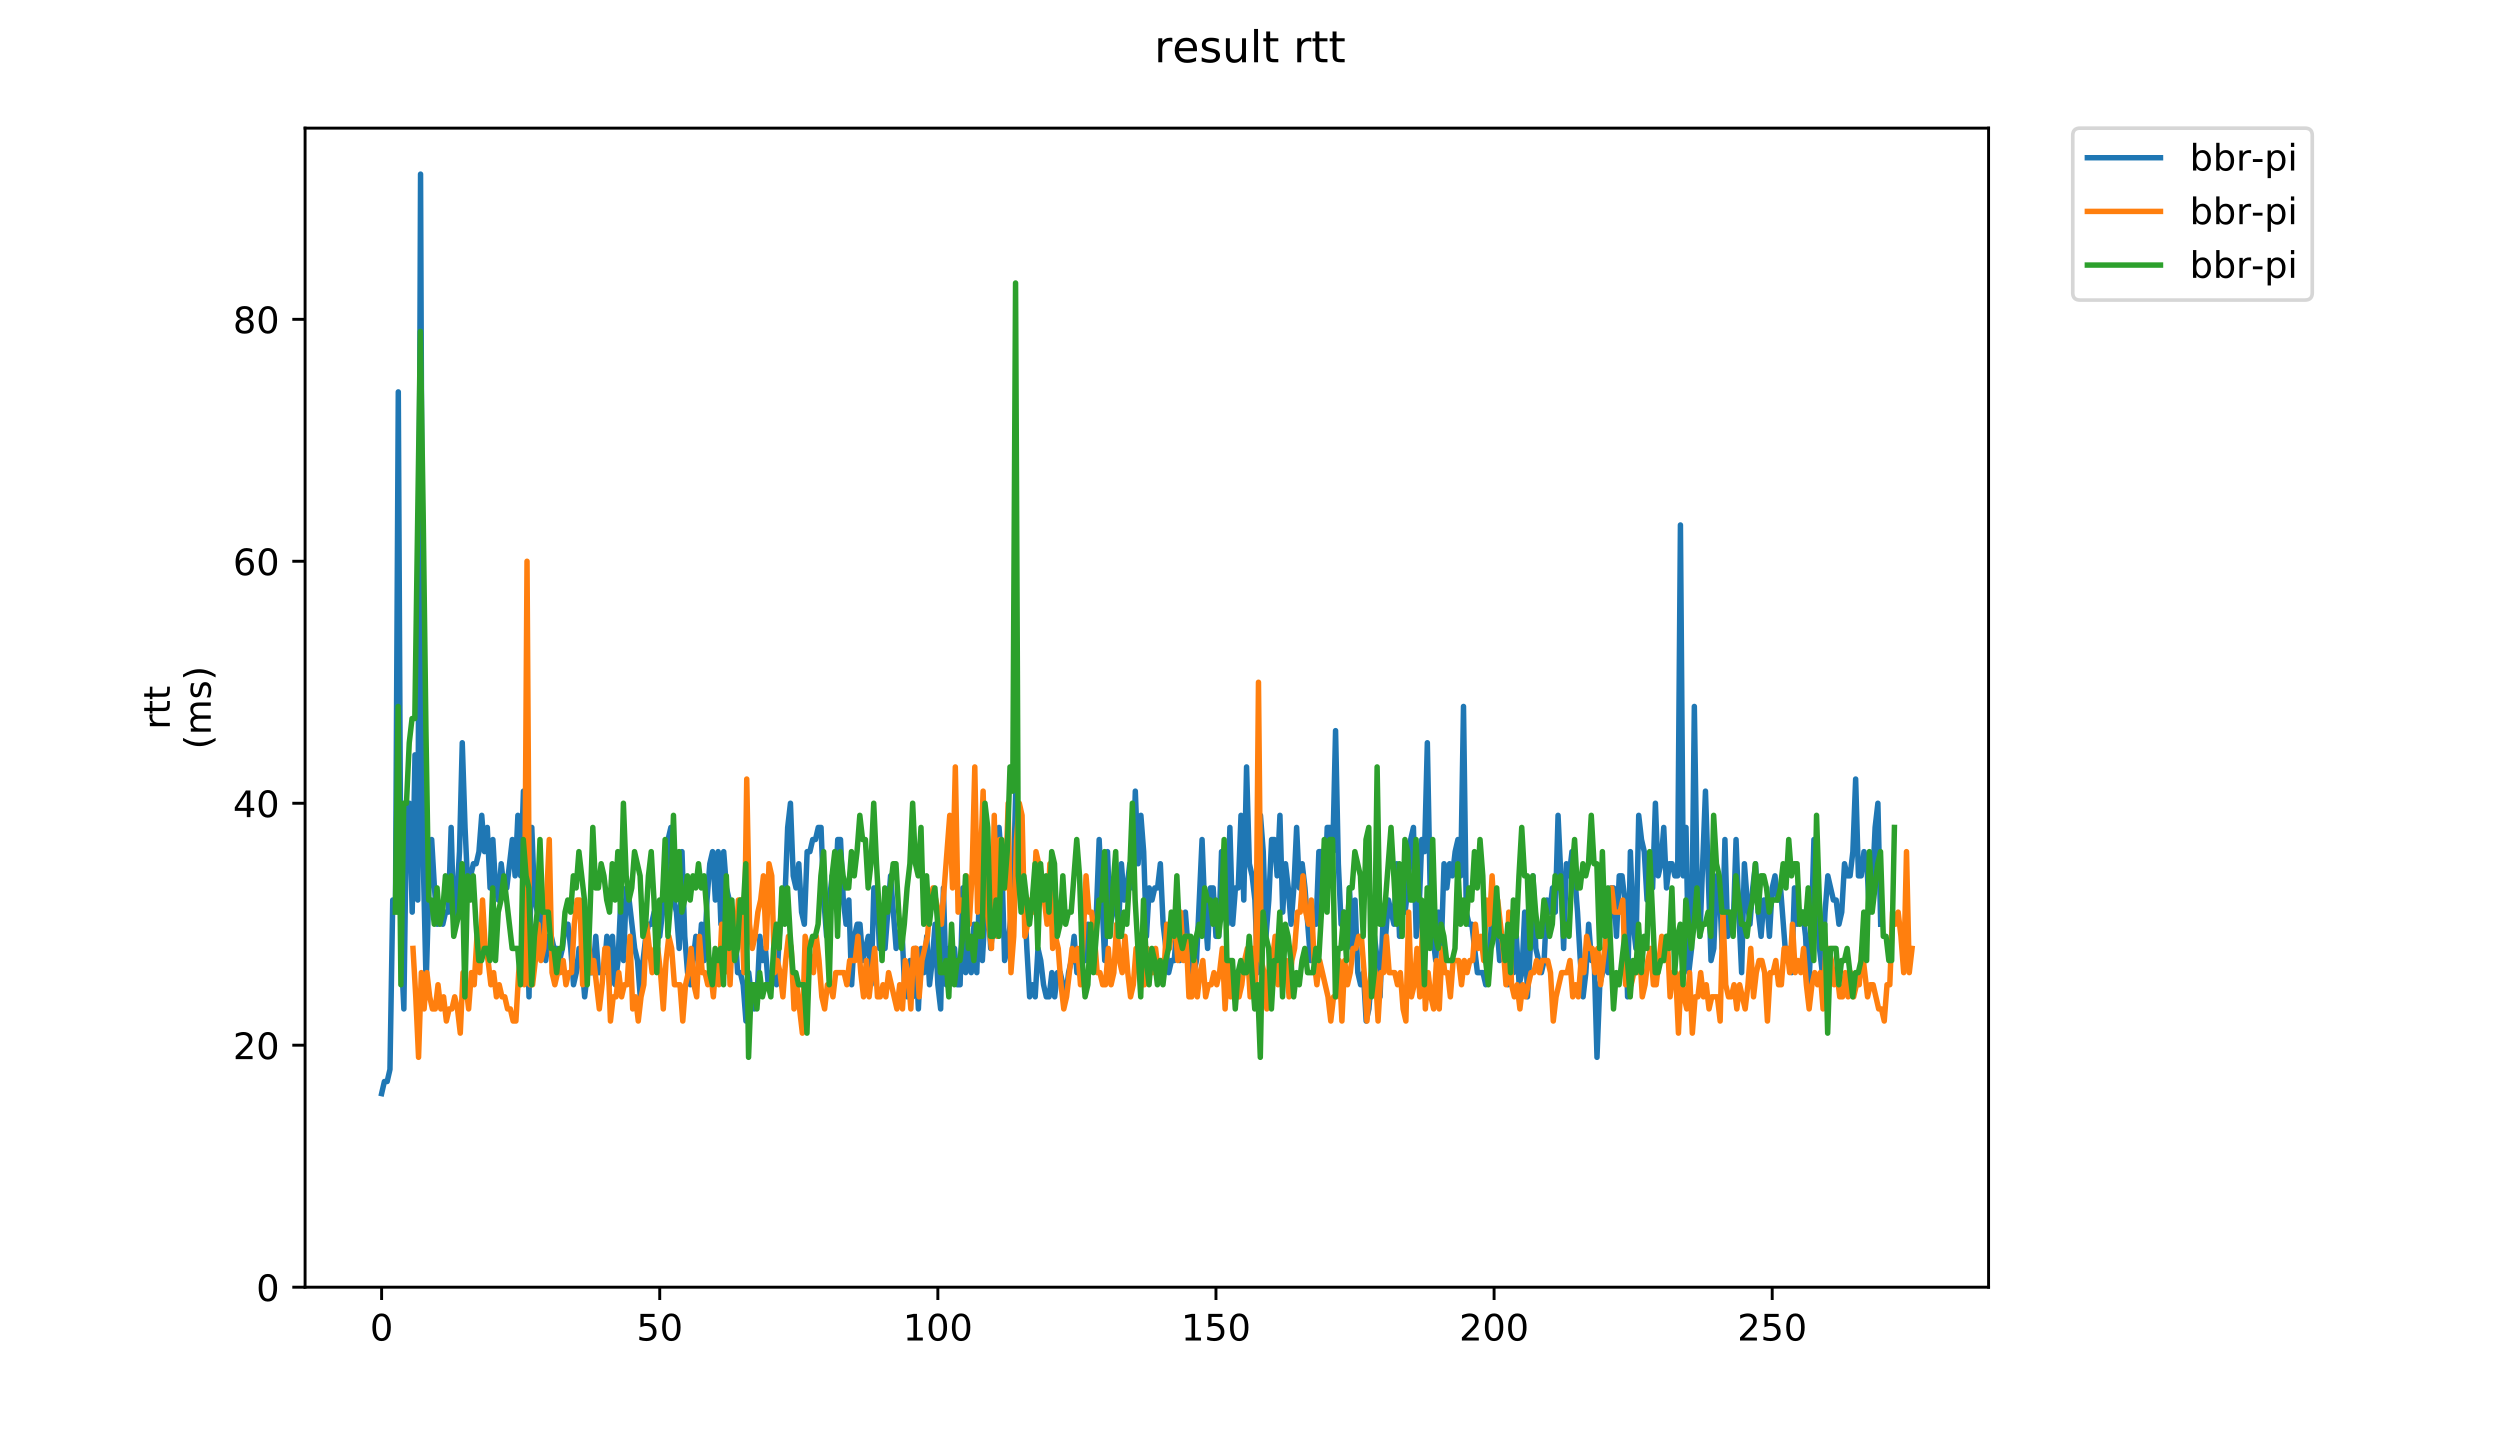 <?xml version="1.0" encoding="utf-8" standalone="no"?>
<!DOCTYPE svg PUBLIC "-//W3C//DTD SVG 1.1//EN"
  "http://www.w3.org/Graphics/SVG/1.1/DTD/svg11.dtd">
<!-- Created with matplotlib (https://matplotlib.org/) -->
<svg height="396pt" version="1.1" viewBox="0 0 684 396" width="684pt" xmlns="http://www.w3.org/2000/svg" xmlns:xlink="http://www.w3.org/1999/xlink">
 <defs>
  <style type="text/css">
*{stroke-linecap:butt;stroke-linejoin:round;}
  </style>
 </defs>
 <g id="figure_1">
  <g id="patch_1">
   <path d="M 0 396 
L 684 396 
L 684 0 
L 0 0 
z
" style="fill:#ffffff;"/>
  </g>
  <g id="axes_1">
   <g id="patch_2">
    <path d="M 83.472 352.174 
L 544.074 352.174 
L 544.074 35.062 
L 83.472 35.062 
z
" style="fill:#ffffff;"/>
   </g>
   <g id="matplotlib.axis_1">
    <g id="xtick_1">
     <g id="line2d_1">
      <defs>
       <path d="M 0 0 
L 0 3.5 
" id="mb70fc07ce9" style="stroke:#000000;stroke-width:0.8;"/>
      </defs>
      <g>
       <use style="stroke:#000000;stroke-width:0.8;" x="104.409" xlink:href="#mb70fc07ce9" y="352.174"/>
      </g>
     </g>
     <g id="text_1">
      <!-- 0 -->
      <defs>
       <path d="M 31.781 66.406 
Q 24.172 66.406 20.328 58.906 
Q 16.5 51.422 16.5 36.375 
Q 16.5 21.391 20.328 13.891 
Q 24.172 6.391 31.781 6.391 
Q 39.453 6.391 43.281 13.891 
Q 47.125 21.391 47.125 36.375 
Q 47.125 51.422 43.281 58.906 
Q 39.453 66.406 31.781 66.406 
z
M 31.781 74.219 
Q 44.047 74.219 50.516 64.516 
Q 56.984 54.828 56.984 36.375 
Q 56.984 17.969 50.516 8.266 
Q 44.047 -1.422 31.781 -1.422 
Q 19.531 -1.422 13.062 8.266 
Q 6.594 17.969 6.594 36.375 
Q 6.594 54.828 13.062 64.516 
Q 19.531 74.219 31.781 74.219 
z
" id="DejaVuSans-48"/>
      </defs>
      <g transform="translate(101.228 366.773)scale(0.1 -0.1)">
       <use xlink:href="#DejaVuSans-48"/>
      </g>
     </g>
    </g>
    <g id="xtick_2">
     <g id="line2d_2">
      <g>
       <use style="stroke:#000000;stroke-width:0.8;" x="180.502" xlink:href="#mb70fc07ce9" y="352.174"/>
      </g>
     </g>
     <g id="text_2">
      <!-- 50 -->
      <defs>
       <path d="M 10.797 72.906 
L 49.516 72.906 
L 49.516 64.594 
L 19.828 64.594 
L 19.828 46.734 
Q 21.969 47.469 24.109 47.828 
Q 26.266 48.188 28.422 48.188 
Q 40.625 48.188 47.75 41.5 
Q 54.891 34.812 54.891 23.391 
Q 54.891 11.625 47.562 5.094 
Q 40.234 -1.422 26.906 -1.422 
Q 22.312 -1.422 17.547 -0.641 
Q 12.797 0.141 7.719 1.703 
L 7.719 11.625 
Q 12.109 9.234 16.797 8.062 
Q 21.484 6.891 26.703 6.891 
Q 35.156 6.891 40.078 11.328 
Q 45.016 15.766 45.016 23.391 
Q 45.016 31 40.078 35.438 
Q 35.156 39.891 26.703 39.891 
Q 22.75 39.891 18.812 39.016 
Q 14.891 38.141 10.797 36.281 
z
" id="DejaVuSans-53"/>
      </defs>
      <g transform="translate(174.14 366.773)scale(0.1 -0.1)">
       <use xlink:href="#DejaVuSans-53"/>
       <use x="63.623" xlink:href="#DejaVuSans-48"/>
      </g>
     </g>
    </g>
    <g id="xtick_3">
     <g id="line2d_3">
      <g>
       <use style="stroke:#000000;stroke-width:0.8;" x="256.596" xlink:href="#mb70fc07ce9" y="352.174"/>
      </g>
     </g>
     <g id="text_3">
      <!-- 100 -->
      <defs>
       <path d="M 12.406 8.297 
L 28.516 8.297 
L 28.516 63.922 
L 10.984 60.406 
L 10.984 69.391 
L 28.422 72.906 
L 38.281 72.906 
L 38.281 8.297 
L 54.391 8.297 
L 54.391 0 
L 12.406 0 
z
" id="DejaVuSans-49"/>
      </defs>
      <g transform="translate(247.052 366.773)scale(0.1 -0.1)">
       <use xlink:href="#DejaVuSans-49"/>
       <use x="63.623" xlink:href="#DejaVuSans-48"/>
       <use x="127.246" xlink:href="#DejaVuSans-48"/>
      </g>
     </g>
    </g>
    <g id="xtick_4">
     <g id="line2d_4">
      <g>
       <use style="stroke:#000000;stroke-width:0.8;" x="332.689" xlink:href="#mb70fc07ce9" y="352.174"/>
      </g>
     </g>
     <g id="text_4">
      <!-- 150 -->
      <g transform="translate(323.145 366.773)scale(0.1 -0.1)">
       <use xlink:href="#DejaVuSans-49"/>
       <use x="63.623" xlink:href="#DejaVuSans-53"/>
       <use x="127.246" xlink:href="#DejaVuSans-48"/>
      </g>
     </g>
    </g>
    <g id="xtick_5">
     <g id="line2d_5">
      <g>
       <use style="stroke:#000000;stroke-width:0.8;" x="408.783" xlink:href="#mb70fc07ce9" y="352.174"/>
      </g>
     </g>
     <g id="text_5">
      <!-- 200 -->
      <defs>
       <path d="M 19.188 8.297 
L 53.609 8.297 
L 53.609 0 
L 7.328 0 
L 7.328 8.297 
Q 12.938 14.109 22.625 23.891 
Q 32.328 33.688 34.812 36.531 
Q 39.547 41.844 41.422 45.531 
Q 43.312 49.219 43.312 52.781 
Q 43.312 58.594 39.234 62.25 
Q 35.156 65.922 28.609 65.922 
Q 23.969 65.922 18.812 64.312 
Q 13.672 62.703 7.812 59.422 
L 7.812 69.391 
Q 13.766 71.781 18.938 73 
Q 24.125 74.219 28.422 74.219 
Q 39.75 74.219 46.484 68.547 
Q 53.219 62.891 53.219 53.422 
Q 53.219 48.922 51.531 44.891 
Q 49.859 40.875 45.406 35.406 
Q 44.188 33.984 37.641 27.219 
Q 31.109 20.453 19.188 8.297 
z
" id="DejaVuSans-50"/>
      </defs>
      <g transform="translate(399.239 366.773)scale(0.1 -0.1)">
       <use xlink:href="#DejaVuSans-50"/>
       <use x="63.623" xlink:href="#DejaVuSans-48"/>
       <use x="127.246" xlink:href="#DejaVuSans-48"/>
      </g>
     </g>
    </g>
    <g id="xtick_6">
     <g id="line2d_6">
      <g>
       <use style="stroke:#000000;stroke-width:0.8;" x="484.876" xlink:href="#mb70fc07ce9" y="352.174"/>
      </g>
     </g>
     <g id="text_6">
      <!-- 250 -->
      <g transform="translate(475.332 366.773)scale(0.1 -0.1)">
       <use xlink:href="#DejaVuSans-50"/>
       <use x="63.623" xlink:href="#DejaVuSans-53"/>
       <use x="127.246" xlink:href="#DejaVuSans-48"/>
      </g>
     </g>
    </g>
   </g>
   <g id="matplotlib.axis_2">
    <g id="ytick_1">
     <g id="line2d_7">
      <defs>
       <path d="M 0 0 
L -3.5 0 
" id="md9f0a8287d" style="stroke:#000000;stroke-width:0.8;"/>
      </defs>
      <g>
       <use style="stroke:#000000;stroke-width:0.8;" x="83.472" xlink:href="#md9f0a8287d" y="352.174"/>
      </g>
     </g>
     <g id="text_7">
      <!-- 0 -->
      <g transform="translate(70.11 355.973)scale(0.1 -0.1)">
       <use xlink:href="#DejaVuSans-48"/>
      </g>
     </g>
    </g>
    <g id="ytick_2">
     <g id="line2d_8">
      <g>
       <use style="stroke:#000000;stroke-width:0.8;" x="83.472" xlink:href="#md9f0a8287d" y="285.971"/>
      </g>
     </g>
     <g id="text_8">
      <!-- 20 -->
      <g transform="translate(63.747 289.771)scale(0.1 -0.1)">
       <use xlink:href="#DejaVuSans-50"/>
       <use x="63.623" xlink:href="#DejaVuSans-48"/>
      </g>
     </g>
    </g>
    <g id="ytick_3">
     <g id="line2d_9">
      <g>
       <use style="stroke:#000000;stroke-width:0.8;" x="83.472" xlink:href="#md9f0a8287d" y="219.768"/>
      </g>
     </g>
     <g id="text_9">
      <!-- 40 -->
      <defs>
       <path d="M 37.797 64.312 
L 12.891 25.391 
L 37.797 25.391 
z
M 35.203 72.906 
L 47.609 72.906 
L 47.609 25.391 
L 58.016 25.391 
L 58.016 17.188 
L 47.609 17.188 
L 47.609 0 
L 37.797 0 
L 37.797 17.188 
L 4.891 17.188 
L 4.891 26.703 
z
" id="DejaVuSans-52"/>
      </defs>
      <g transform="translate(63.747 223.568)scale(0.1 -0.1)">
       <use xlink:href="#DejaVuSans-52"/>
       <use x="63.623" xlink:href="#DejaVuSans-48"/>
      </g>
     </g>
    </g>
    <g id="ytick_4">
     <g id="line2d_10">
      <g>
       <use style="stroke:#000000;stroke-width:0.8;" x="83.472" xlink:href="#md9f0a8287d" y="153.566"/>
      </g>
     </g>
     <g id="text_10">
      <!-- 60 -->
      <defs>
       <path d="M 33.016 40.375 
Q 26.375 40.375 22.484 35.828 
Q 18.609 31.297 18.609 23.391 
Q 18.609 15.531 22.484 10.953 
Q 26.375 6.391 33.016 6.391 
Q 39.656 6.391 43.531 10.953 
Q 47.406 15.531 47.406 23.391 
Q 47.406 31.297 43.531 35.828 
Q 39.656 40.375 33.016 40.375 
z
M 52.594 71.297 
L 52.594 62.312 
Q 48.875 64.062 45.094 64.984 
Q 41.312 65.922 37.594 65.922 
Q 27.828 65.922 22.672 59.328 
Q 17.531 52.734 16.797 39.406 
Q 19.672 43.656 24.016 45.922 
Q 28.375 48.188 33.594 48.188 
Q 44.578 48.188 50.953 41.516 
Q 57.328 34.859 57.328 23.391 
Q 57.328 12.156 50.688 5.359 
Q 44.047 -1.422 33.016 -1.422 
Q 20.359 -1.422 13.672 8.266 
Q 6.984 17.969 6.984 36.375 
Q 6.984 53.656 15.188 63.938 
Q 23.391 74.219 37.203 74.219 
Q 40.922 74.219 44.703 73.484 
Q 48.484 72.75 52.594 71.297 
z
" id="DejaVuSans-54"/>
      </defs>
      <g transform="translate(63.747 157.365)scale(0.1 -0.1)">
       <use xlink:href="#DejaVuSans-54"/>
       <use x="63.623" xlink:href="#DejaVuSans-48"/>
      </g>
     </g>
    </g>
    <g id="ytick_5">
     <g id="line2d_11">
      <g>
       <use style="stroke:#000000;stroke-width:0.8;" x="83.472" xlink:href="#md9f0a8287d" y="87.363"/>
      </g>
     </g>
     <g id="text_11">
      <!-- 80 -->
      <defs>
       <path d="M 31.781 34.625 
Q 24.75 34.625 20.719 30.859 
Q 16.703 27.094 16.703 20.516 
Q 16.703 13.922 20.719 10.156 
Q 24.75 6.391 31.781 6.391 
Q 38.812 6.391 42.859 10.172 
Q 46.922 13.969 46.922 20.516 
Q 46.922 27.094 42.891 30.859 
Q 38.875 34.625 31.781 34.625 
z
M 21.922 38.812 
Q 15.578 40.375 12.031 44.719 
Q 8.5 49.078 8.5 55.328 
Q 8.5 64.062 14.719 69.141 
Q 20.953 74.219 31.781 74.219 
Q 42.672 74.219 48.875 69.141 
Q 55.078 64.062 55.078 55.328 
Q 55.078 49.078 51.531 44.719 
Q 48 40.375 41.703 38.812 
Q 48.828 37.156 52.797 32.312 
Q 56.781 27.484 56.781 20.516 
Q 56.781 9.906 50.312 4.234 
Q 43.844 -1.422 31.781 -1.422 
Q 19.734 -1.422 13.25 4.234 
Q 6.781 9.906 6.781 20.516 
Q 6.781 27.484 10.781 32.312 
Q 14.797 37.156 21.922 38.812 
z
M 18.312 54.391 
Q 18.312 48.734 21.844 45.562 
Q 25.391 42.391 31.781 42.391 
Q 38.141 42.391 41.719 45.562 
Q 45.312 48.734 45.312 54.391 
Q 45.312 60.062 41.719 63.234 
Q 38.141 66.406 31.781 66.406 
Q 25.391 66.406 21.844 63.234 
Q 18.312 60.062 18.312 54.391 
z
" id="DejaVuSans-56"/>
      </defs>
      <g transform="translate(63.747 91.162)scale(0.1 -0.1)">
       <use xlink:href="#DejaVuSans-56"/>
       <use x="63.623" xlink:href="#DejaVuSans-48"/>
      </g>
     </g>
    </g>
    <g id="text_12">
     <!-- rtt -->
     <defs>
      <path d="M 41.109 46.297 
Q 39.594 47.172 37.812 47.578 
Q 36.031 48 33.891 48 
Q 26.266 48 22.188 43.047 
Q 18.109 38.094 18.109 28.812 
L 18.109 0 
L 9.078 0 
L 9.078 54.688 
L 18.109 54.688 
L 18.109 46.188 
Q 20.953 51.172 25.484 53.578 
Q 30.031 56 36.531 56 
Q 37.453 56 38.578 55.875 
Q 39.703 55.766 41.062 55.516 
z
" id="DejaVuSans-114"/>
      <path d="M 18.312 70.219 
L 18.312 54.688 
L 36.812 54.688 
L 36.812 47.703 
L 18.312 47.703 
L 18.312 18.016 
Q 18.312 11.328 20.141 9.422 
Q 21.969 7.516 27.594 7.516 
L 36.812 7.516 
L 36.812 0 
L 27.594 0 
Q 17.188 0 13.234 3.875 
Q 9.281 7.766 9.281 18.016 
L 9.281 47.703 
L 2.688 47.703 
L 2.688 54.688 
L 9.281 54.688 
L 9.281 70.219 
z
" id="DejaVuSans-116"/>
     </defs>
     <g transform="translate(46.47 199.594)rotate(-90)scale(0.1 -0.1)">
      <use xlink:href="#DejaVuSans-114"/>
      <use x="41.113" xlink:href="#DejaVuSans-116"/>
      <use x="80.322" xlink:href="#DejaVuSans-116"/>
     </g>
     <!-- (ms) -->
     <defs>
      <path d="M 31 75.875 
Q 24.469 64.656 21.281 53.656 
Q 18.109 42.672 18.109 31.391 
Q 18.109 20.125 21.312 9.062 
Q 24.516 -2 31 -13.188 
L 23.188 -13.188 
Q 15.875 -1.703 12.234 9.375 
Q 8.594 20.453 8.594 31.391 
Q 8.594 42.281 12.203 53.312 
Q 15.828 64.359 23.188 75.875 
z
" id="DejaVuSans-40"/>
      <path d="M 52 44.188 
Q 55.375 50.25 60.062 53.125 
Q 64.75 56 71.094 56 
Q 79.641 56 84.281 50.016 
Q 88.922 44.047 88.922 33.016 
L 88.922 0 
L 79.891 0 
L 79.891 32.719 
Q 79.891 40.578 77.094 44.375 
Q 74.312 48.188 68.609 48.188 
Q 61.625 48.188 57.562 43.547 
Q 53.516 38.922 53.516 30.906 
L 53.516 0 
L 44.484 0 
L 44.484 32.719 
Q 44.484 40.625 41.703 44.406 
Q 38.922 48.188 33.109 48.188 
Q 26.219 48.188 22.156 43.531 
Q 18.109 38.875 18.109 30.906 
L 18.109 0 
L 9.078 0 
L 9.078 54.688 
L 18.109 54.688 
L 18.109 46.188 
Q 21.188 51.219 25.484 53.609 
Q 29.781 56 35.688 56 
Q 41.656 56 45.828 52.969 
Q 50 49.953 52 44.188 
z
" id="DejaVuSans-109"/>
      <path d="M 44.281 53.078 
L 44.281 44.578 
Q 40.484 46.531 36.375 47.5 
Q 32.281 48.484 27.875 48.484 
Q 21.188 48.484 17.844 46.438 
Q 14.5 44.391 14.5 40.281 
Q 14.5 37.156 16.891 35.375 
Q 19.281 33.594 26.516 31.984 
L 29.594 31.297 
Q 39.156 29.25 43.188 25.516 
Q 47.219 21.781 47.219 15.094 
Q 47.219 7.469 41.188 3.016 
Q 35.156 -1.422 24.609 -1.422 
Q 20.219 -1.422 15.453 -0.562 
Q 10.688 0.297 5.422 2 
L 5.422 11.281 
Q 10.406 8.688 15.234 7.391 
Q 20.062 6.109 24.812 6.109 
Q 31.156 6.109 34.562 8.281 
Q 37.984 10.453 37.984 14.406 
Q 37.984 18.062 35.516 20.016 
Q 33.062 21.969 24.703 23.781 
L 21.578 24.516 
Q 13.234 26.266 9.516 29.906 
Q 5.812 33.547 5.812 39.891 
Q 5.812 47.609 11.281 51.797 
Q 16.75 56 26.812 56 
Q 31.781 56 36.172 55.266 
Q 40.578 54.547 44.281 53.078 
z
" id="DejaVuSans-115"/>
      <path d="M 8.016 75.875 
L 15.828 75.875 
Q 23.141 64.359 26.781 53.312 
Q 30.422 42.281 30.422 31.391 
Q 30.422 20.453 26.781 9.375 
Q 23.141 -1.703 15.828 -13.188 
L 8.016 -13.188 
Q 14.5 -2 17.703 9.062 
Q 20.906 20.125 20.906 31.391 
Q 20.906 42.672 17.703 53.656 
Q 14.5 64.656 8.016 75.875 
z
" id="DejaVuSans-41"/>
     </defs>
     <g transform="translate(57.668 204.995)rotate(-90)scale(0.1 -0.1)">
      <use xlink:href="#DejaVuSans-40"/>
      <use x="39.014" xlink:href="#DejaVuSans-109"/>
      <use x="136.426" xlink:href="#DejaVuSans-115"/>
      <use x="188.525" xlink:href="#DejaVuSans-41"/>
     </g>
    </g>
   </g>
   <g id="line2d_12">
    <path clip-path="url(#pc006a5f2a9)" d="M 104.409 299.212 
L 105.17 295.902 
L 105.931 295.902 
L 106.692 292.592 
L 107.453 246.25 
L 108.213 246.25 
L 108.974 107.224 
L 109.735 259.49 
L 110.496 276.041 
L 111.257 219.768 
L 112.018 219.768 
L 112.779 249.56 
L 113.54 206.528 
L 114.301 246.25 
L 115.062 47.641 
L 115.823 236.319 
L 116.584 269.421 
L 117.345 242.939 
L 118.106 229.699 
L 118.867 242.939 
L 119.627 252.87 
L 120.388 249.56 
L 121.149 252.87 
L 121.91 249.56 
L 122.671 249.56 
L 123.432 226.389 
L 124.193 252.87 
L 124.954 246.25 
L 125.715 233.009 
L 126.476 203.218 
L 127.237 226.389 
L 127.998 242.939 
L 129.52 236.319 
L 130.281 236.319 
L 131.041 233.009 
L 131.802 223.079 
L 132.563 233.009 
L 133.324 226.389 
L 134.085 242.939 
L 134.846 229.699 
L 135.607 242.939 
L 136.368 246.25 
L 137.129 236.319 
L 137.89 242.939 
L 138.651 242.939 
L 140.173 229.699 
L 140.934 239.629 
L 141.695 223.079 
L 142.456 239.629 
L 143.216 216.458 
L 144.738 272.731 
L 145.499 226.389 
L 146.26 246.25 
L 147.021 249.56 
L 147.782 246.25 
L 148.543 259.49 
L 149.304 262.8 
L 150.065 256.18 
L 150.826 256.18 
L 151.587 259.49 
L 152.348 259.49 
L 153.109 262.8 
L 153.87 259.49 
L 154.63 252.87 
L 155.391 252.87 
L 156.152 259.49 
L 156.913 269.421 
L 157.674 266.11 
L 158.435 259.49 
L 159.196 262.8 
L 159.957 272.731 
L 160.718 266.11 
L 162.24 266.11 
L 163.001 256.18 
L 163.762 266.11 
L 165.284 266.11 
L 166.044 256.18 
L 166.805 269.421 
L 167.566 256.18 
L 168.327 269.421 
L 169.088 262.8 
L 169.849 246.25 
L 170.61 262.8 
L 171.371 242.939 
L 172.132 246.25 
L 173.654 259.49 
L 174.415 262.8 
L 175.176 272.731 
L 175.937 262.8 
L 176.698 256.18 
L 177.459 252.87 
L 178.219 252.87 
L 178.98 249.56 
L 179.741 249.56 
L 180.502 256.18 
L 182.024 242.939 
L 182.785 229.699 
L 183.546 226.389 
L 184.307 246.25 
L 185.068 249.56 
L 185.829 259.49 
L 186.59 233.009 
L 187.351 256.18 
L 188.112 266.11 
L 188.873 269.421 
L 190.394 256.18 
L 191.155 262.8 
L 191.916 252.87 
L 192.677 262.8 
L 193.438 246.25 
L 194.199 236.319 
L 194.96 233.009 
L 195.721 246.25 
L 196.482 233.009 
L 197.243 252.87 
L 198.004 233.009 
L 198.765 242.939 
L 199.526 246.25 
L 200.287 262.8 
L 201.047 252.87 
L 201.808 266.11 
L 202.569 266.11 
L 203.33 269.421 
L 204.091 279.351 
L 204.852 266.11 
L 205.613 272.731 
L 206.374 276.041 
L 207.135 272.731 
L 207.896 256.18 
L 208.657 262.8 
L 209.418 259.49 
L 210.179 269.421 
L 210.94 266.11 
L 211.701 266.11 
L 212.462 269.421 
L 213.222 256.18 
L 213.983 246.25 
L 214.744 246.25 
L 215.505 226.389 
L 216.266 219.768 
L 217.027 239.629 
L 217.788 242.939 
L 218.549 236.319 
L 219.31 249.56 
L 220.071 252.87 
L 220.832 233.009 
L 221.593 233.009 
L 222.354 229.699 
L 223.115 229.699 
L 223.876 226.389 
L 224.636 226.389 
L 225.397 246.25 
L 226.158 256.18 
L 226.919 246.25 
L 227.68 239.629 
L 228.441 246.25 
L 229.202 229.699 
L 229.963 229.699 
L 230.724 246.25 
L 231.485 252.87 
L 232.246 246.25 
L 233.007 269.421 
L 233.768 256.18 
L 234.529 252.87 
L 235.29 252.87 
L 236.05 262.8 
L 237.572 256.18 
L 238.333 269.421 
L 239.094 242.939 
L 239.855 242.939 
L 240.616 259.49 
L 241.377 252.87 
L 242.138 259.49 
L 243.66 239.629 
L 245.182 259.49 
L 246.704 252.87 
L 247.465 269.421 
L 248.225 272.731 
L 248.986 262.8 
L 249.747 272.731 
L 250.508 259.49 
L 251.269 276.041 
L 252.03 259.49 
L 252.791 266.11 
L 253.552 256.18 
L 254.313 269.421 
L 255.074 262.8 
L 255.835 252.87 
L 256.596 269.421 
L 257.357 276.041 
L 258.118 242.939 
L 258.879 269.421 
L 259.639 259.49 
L 260.4 266.11 
L 261.161 259.49 
L 261.922 269.421 
L 262.683 269.421 
L 263.444 242.939 
L 264.205 266.11 
L 264.966 259.49 
L 265.727 266.11 
L 266.488 252.87 
L 267.249 266.11 
L 268.01 242.939 
L 268.771 262.8 
L 269.532 249.56 
L 270.293 246.25 
L 271.053 259.49 
L 271.814 252.87 
L 272.575 242.939 
L 273.336 226.389 
L 274.097 236.319 
L 274.858 262.8 
L 275.619 259.49 
L 277.141 246.25 
L 277.902 216.458 
L 278.663 242.939 
L 280.185 242.939 
L 280.946 259.49 
L 281.707 272.731 
L 282.468 269.421 
L 283.228 272.731 
L 283.989 259.49 
L 284.75 262.8 
L 285.511 269.421 
L 286.272 272.731 
L 287.033 272.731 
L 287.794 266.11 
L 288.555 272.731 
L 289.316 266.11 
L 290.077 266.11 
L 291.599 272.731 
L 292.36 266.11 
L 293.121 262.8 
L 293.882 256.18 
L 294.642 266.11 
L 295.403 266.11 
L 296.164 256.18 
L 296.925 262.8 
L 297.686 252.87 
L 299.208 259.49 
L 299.969 249.56 
L 300.73 229.699 
L 302.252 262.8 
L 303.013 233.009 
L 303.774 252.87 
L 304.535 249.56 
L 305.296 242.939 
L 306.056 252.87 
L 306.817 236.319 
L 307.578 246.25 
L 308.339 242.939 
L 309.1 236.319 
L 309.861 242.939 
L 310.622 216.458 
L 311.383 236.319 
L 312.144 223.079 
L 312.905 233.009 
L 313.666 256.18 
L 314.427 242.939 
L 315.188 246.25 
L 315.949 242.939 
L 316.71 242.939 
L 317.471 236.319 
L 318.231 252.87 
L 319.753 266.11 
L 320.514 262.8 
L 321.275 262.8 
L 322.036 252.87 
L 322.797 262.8 
L 323.558 259.49 
L 324.319 249.56 
L 325.841 269.421 
L 327.363 262.8 
L 328.885 229.699 
L 329.645 249.56 
L 330.406 259.49 
L 331.167 242.939 
L 331.928 242.939 
L 332.689 256.18 
L 333.45 256.18 
L 334.211 233.009 
L 334.972 249.56 
L 335.733 252.87 
L 336.494 226.389 
L 337.255 252.87 
L 338.016 242.939 
L 338.777 242.939 
L 339.538 223.079 
L 340.299 246.25 
L 341.059 209.838 
L 341.82 236.319 
L 342.581 239.629 
L 343.342 246.25 
L 344.103 266.11 
L 344.864 223.079 
L 345.625 233.009 
L 346.386 256.18 
L 347.147 246.25 
L 347.908 229.699 
L 348.669 229.699 
L 349.43 239.629 
L 350.191 223.079 
L 350.952 249.56 
L 351.713 236.319 
L 352.474 242.939 
L 353.234 252.87 
L 353.995 242.939 
L 354.756 226.389 
L 355.517 242.939 
L 356.278 236.319 
L 357.039 242.939 
L 358.561 262.8 
L 359.322 249.56 
L 360.083 252.87 
L 360.844 233.009 
L 361.605 233.009 
L 362.366 246.25 
L 363.127 226.389 
L 363.888 226.389 
L 364.648 233.009 
L 365.409 199.908 
L 366.17 236.319 
L 366.931 252.87 
L 367.692 249.56 
L 368.453 259.49 
L 369.214 242.939 
L 369.975 259.49 
L 370.736 246.25 
L 371.497 266.11 
L 372.258 269.421 
L 373.019 266.11 
L 373.78 279.351 
L 374.541 276.041 
L 376.062 256.18 
L 376.823 262.8 
L 377.584 272.731 
L 378.345 252.87 
L 379.106 256.18 
L 379.867 246.25 
L 381.389 252.87 
L 382.15 236.319 
L 382.911 256.18 
L 383.672 246.25 
L 384.433 249.56 
L 385.194 242.939 
L 385.955 229.699 
L 386.716 226.389 
L 387.477 256.18 
L 388.237 249.56 
L 388.998 229.699 
L 389.759 233.009 
L 390.52 203.218 
L 391.281 242.939 
L 392.042 256.18 
L 392.803 262.8 
L 393.564 249.56 
L 394.325 259.49 
L 395.086 236.319 
L 395.847 242.939 
L 396.608 236.319 
L 397.369 239.629 
L 398.13 233.009 
L 398.891 229.699 
L 399.651 239.629 
L 400.412 193.287 
L 401.173 249.56 
L 401.934 252.87 
L 402.695 252.87 
L 404.217 266.11 
L 405.739 266.11 
L 406.5 269.421 
L 407.261 266.11 
L 408.022 252.87 
L 408.783 249.56 
L 409.544 252.87 
L 410.305 262.8 
L 411.065 256.18 
L 412.587 269.421 
L 413.348 252.87 
L 414.109 266.11 
L 414.87 256.18 
L 415.631 269.421 
L 416.392 266.11 
L 417.153 249.56 
L 417.914 272.731 
L 418.675 259.49 
L 419.436 239.629 
L 420.197 259.49 
L 421.719 266.11 
L 422.48 262.8 
L 423.24 246.25 
L 424.001 249.56 
L 424.762 242.939 
L 425.523 249.56 
L 426.284 223.079 
L 427.045 239.629 
L 427.806 259.49 
L 428.567 236.319 
L 429.328 239.629 
L 430.089 233.009 
L 430.85 239.629 
L 431.611 249.56 
L 432.372 262.8 
L 433.133 272.731 
L 433.894 266.11 
L 434.654 252.87 
L 435.415 262.8 
L 436.176 262.8 
L 436.937 289.281 
L 437.698 269.421 
L 438.459 266.11 
L 439.22 259.49 
L 439.981 266.11 
L 440.742 242.939 
L 441.503 242.939 
L 442.264 256.18 
L 443.025 239.629 
L 443.786 239.629 
L 444.547 246.25 
L 445.308 272.731 
L 446.068 233.009 
L 446.829 252.87 
L 447.59 259.49 
L 448.351 223.079 
L 449.112 229.699 
L 449.873 233.009 
L 450.634 246.25 
L 451.395 236.319 
L 452.156 242.939 
L 452.917 219.768 
L 453.678 239.629 
L 454.439 236.319 
L 455.2 226.389 
L 455.961 242.939 
L 456.722 236.319 
L 457.483 236.319 
L 458.243 239.629 
L 459.004 239.629 
L 459.765 143.635 
L 460.526 239.629 
L 461.287 226.389 
L 462.048 266.11 
L 462.809 259.49 
L 463.57 193.287 
L 464.331 242.939 
L 465.092 256.18 
L 466.614 216.458 
L 468.136 262.8 
L 468.897 259.49 
L 469.657 239.629 
L 470.418 242.939 
L 471.179 259.49 
L 471.94 229.699 
L 472.701 256.18 
L 473.462 252.87 
L 474.223 252.87 
L 474.984 229.699 
L 475.745 249.56 
L 476.506 266.11 
L 477.267 236.319 
L 478.028 246.25 
L 478.789 252.87 
L 479.55 242.939 
L 480.311 236.319 
L 481.071 249.56 
L 481.832 256.18 
L 482.593 246.25 
L 483.354 246.25 
L 484.115 256.18 
L 484.876 242.939 
L 485.637 239.629 
L 486.398 246.25 
L 487.159 242.939 
L 488.681 262.8 
L 489.442 259.49 
L 490.203 266.11 
L 490.964 242.939 
L 491.725 252.87 
L 492.485 249.56 
L 493.246 249.56 
L 494.007 256.18 
L 494.768 272.731 
L 495.529 256.18 
L 496.29 229.699 
L 497.051 239.629 
L 497.812 259.49 
L 498.573 266.11 
L 499.334 249.56 
L 500.095 239.629 
L 501.617 246.25 
L 502.378 246.25 
L 503.139 252.87 
L 503.9 249.56 
L 504.66 236.319 
L 505.421 239.629 
L 506.182 239.629 
L 506.943 233.009 
L 507.704 213.148 
L 508.465 239.629 
L 509.226 239.629 
L 509.987 233.009 
L 510.748 236.319 
L 511.509 249.56 
L 512.27 242.939 
L 513.031 226.389 
L 513.792 219.768 
L 514.553 252.87 
L 514.553 252.87 
" style="fill:none;stroke:#1f77b4;stroke-linecap:square;stroke-width:1.5;"/>
   </g>
   <g id="line2d_13">
    <path clip-path="url(#pc006a5f2a9)" d="M 112.994 259.49 
L 113.755 272.731 
L 114.516 289.281 
L 115.276 266.11 
L 116.037 276.041 
L 116.798 266.11 
L 117.559 272.731 
L 118.32 276.041 
L 119.081 276.041 
L 119.842 269.421 
L 120.603 276.041 
L 121.364 272.731 
L 122.125 279.351 
L 122.886 276.041 
L 123.647 276.041 
L 124.408 272.731 
L 125.169 276.041 
L 125.93 282.661 
L 126.69 266.11 
L 127.451 269.421 
L 128.212 276.041 
L 128.973 266.11 
L 129.734 269.421 
L 130.495 256.18 
L 131.256 266.11 
L 132.017 246.25 
L 132.778 259.49 
L 133.539 262.8 
L 134.3 269.421 
L 135.061 266.11 
L 135.822 272.731 
L 136.583 269.421 
L 137.344 272.731 
L 138.104 272.731 
L 138.865 276.041 
L 139.626 276.041 
L 140.387 279.351 
L 141.148 279.351 
L 141.909 266.11 
L 142.67 259.49 
L 143.431 269.421 
L 144.192 153.566 
L 144.953 269.421 
L 145.714 269.421 
L 146.475 262.8 
L 147.236 252.87 
L 147.997 262.8 
L 148.758 259.49 
L 149.519 246.25 
L 150.279 229.699 
L 151.04 266.11 
L 151.801 269.421 
L 152.562 266.11 
L 153.323 266.11 
L 154.084 262.8 
L 154.845 269.421 
L 155.606 266.11 
L 156.367 266.11 
L 157.128 252.87 
L 157.889 246.25 
L 158.65 246.25 
L 159.411 269.421 
L 160.172 256.18 
L 160.933 256.18 
L 161.693 266.11 
L 162.454 262.8 
L 163.976 276.041 
L 164.737 269.421 
L 165.498 259.49 
L 166.259 259.49 
L 167.02 279.351 
L 167.781 272.731 
L 168.542 272.731 
L 169.303 266.11 
L 170.064 272.731 
L 170.825 269.421 
L 171.586 269.421 
L 172.347 256.18 
L 173.107 276.041 
L 173.868 272.731 
L 174.629 279.351 
L 175.39 272.731 
L 176.151 269.421 
L 176.912 252.87 
L 178.434 266.11 
L 179.195 259.49 
L 179.956 259.49 
L 180.717 266.11 
L 181.478 276.041 
L 182.239 262.8 
L 183 256.18 
L 183.761 259.49 
L 184.522 269.421 
L 186.043 269.421 
L 186.804 279.351 
L 187.565 269.421 
L 188.326 266.11 
L 189.087 259.49 
L 189.848 269.421 
L 190.609 272.731 
L 191.37 256.18 
L 192.131 266.11 
L 192.892 266.11 
L 193.653 269.421 
L 194.414 266.11 
L 195.175 272.731 
L 195.936 262.8 
L 196.696 269.421 
L 197.457 252.87 
L 198.218 266.11 
L 198.979 249.56 
L 199.74 269.421 
L 200.501 252.87 
L 201.262 259.49 
L 202.023 246.25 
L 202.784 246.25 
L 203.545 266.11 
L 204.306 213.148 
L 205.067 252.87 
L 205.828 259.49 
L 206.589 256.18 
L 207.35 249.56 
L 208.11 246.25 
L 208.871 239.629 
L 209.632 259.49 
L 210.393 236.319 
L 211.154 239.629 
L 211.915 266.11 
L 212.676 262.8 
L 213.437 266.11 
L 214.198 272.731 
L 214.959 262.8 
L 215.72 256.18 
L 216.481 259.49 
L 217.242 276.041 
L 218.003 269.421 
L 219.525 282.661 
L 220.285 256.18 
L 222.568 266.11 
L 223.329 256.18 
L 224.09 262.8 
L 224.851 272.731 
L 225.612 276.041 
L 226.373 269.421 
L 227.134 269.421 
L 227.895 272.731 
L 228.656 266.11 
L 230.939 266.11 
L 231.699 269.421 
L 232.46 262.8 
L 233.982 262.8 
L 234.743 256.18 
L 235.504 266.11 
L 236.265 272.731 
L 237.026 262.8 
L 237.787 272.731 
L 239.309 259.49 
L 240.07 272.731 
L 240.831 272.731 
L 241.592 269.421 
L 242.353 272.731 
L 243.113 266.11 
L 245.396 276.041 
L 246.157 269.421 
L 246.918 276.041 
L 247.679 262.8 
L 248.44 266.11 
L 249.201 276.041 
L 249.962 259.49 
L 250.723 259.49 
L 251.484 272.731 
L 252.245 262.8 
L 253.767 256.18 
L 254.528 246.25 
L 255.288 242.939 
L 257.571 252.87 
L 259.854 223.079 
L 260.615 242.939 
L 261.376 209.838 
L 262.137 249.56 
L 262.898 246.25 
L 263.659 249.56 
L 264.42 239.629 
L 265.181 252.87 
L 265.942 239.629 
L 266.702 209.838 
L 267.463 249.56 
L 268.224 236.319 
L 268.985 216.458 
L 269.746 246.25 
L 271.268 259.49 
L 272.029 223.079 
L 272.79 256.18 
L 273.551 229.699 
L 274.312 239.629 
L 275.073 242.939 
L 275.834 219.768 
L 276.595 266.11 
L 277.356 256.18 
L 278.116 229.699 
L 278.877 219.768 
L 279.638 223.079 
L 280.399 256.18 
L 281.16 252.87 
L 281.921 246.25 
L 282.682 249.56 
L 283.443 233.009 
L 284.965 239.629 
L 286.487 252.87 
L 287.248 236.319 
L 288.009 259.49 
L 288.77 256.18 
L 289.531 259.49 
L 290.291 269.421 
L 291.052 276.041 
L 291.813 272.731 
L 293.335 259.49 
L 294.096 262.8 
L 294.857 259.49 
L 295.618 269.421 
L 296.379 256.18 
L 297.14 239.629 
L 297.901 249.56 
L 298.662 249.56 
L 299.423 256.18 
L 300.184 266.11 
L 300.945 266.11 
L 301.705 269.421 
L 302.466 269.421 
L 303.227 259.49 
L 303.988 269.421 
L 304.749 266.11 
L 305.51 252.87 
L 306.271 262.8 
L 307.032 266.11 
L 307.793 256.18 
L 308.554 266.11 
L 309.315 272.731 
L 310.076 269.421 
L 310.837 259.49 
L 311.598 262.8 
L 312.359 269.421 
L 313.119 269.421 
L 313.88 259.49 
L 314.641 266.11 
L 315.402 266.11 
L 316.163 259.49 
L 316.924 266.11 
L 317.685 262.8 
L 318.446 266.11 
L 319.207 252.87 
L 319.968 259.49 
L 320.729 252.87 
L 321.49 252.87 
L 322.251 262.8 
L 323.012 249.56 
L 323.773 262.8 
L 324.534 256.18 
L 325.294 272.731 
L 326.055 272.731 
L 326.816 262.8 
L 327.577 272.731 
L 328.338 266.11 
L 329.099 262.8 
L 329.86 272.731 
L 330.621 269.421 
L 331.382 269.421 
L 332.143 266.11 
L 332.904 269.421 
L 333.665 266.11 
L 334.426 259.49 
L 335.187 276.041 
L 335.948 262.8 
L 336.708 272.731 
L 337.469 266.11 
L 338.991 272.731 
L 339.752 269.421 
L 340.513 262.8 
L 341.274 259.49 
L 342.035 272.731 
L 342.796 259.49 
L 343.557 269.421 
L 344.318 186.667 
L 345.079 262.8 
L 345.84 266.11 
L 346.601 276.041 
L 347.362 262.8 
L 348.122 262.8 
L 348.883 256.18 
L 349.644 269.421 
L 350.405 256.18 
L 351.166 262.8 
L 351.927 262.8 
L 352.688 272.731 
L 353.449 262.8 
L 354.21 259.49 
L 354.971 249.56 
L 355.732 249.56 
L 356.493 239.629 
L 357.254 249.56 
L 358.015 252.87 
L 358.776 246.25 
L 359.537 262.8 
L 360.297 269.421 
L 361.058 262.8 
L 363.341 272.731 
L 364.102 279.351 
L 364.863 272.731 
L 365.624 272.731 
L 366.385 262.8 
L 367.146 279.351 
L 367.907 262.8 
L 368.668 269.421 
L 369.429 266.11 
L 370.19 259.49 
L 370.951 259.49 
L 371.711 256.18 
L 372.472 256.18 
L 373.233 266.11 
L 373.994 279.351 
L 374.755 269.421 
L 375.516 262.8 
L 376.277 266.11 
L 377.038 279.351 
L 377.799 266.11 
L 378.56 266.11 
L 379.321 256.18 
L 380.082 266.11 
L 381.604 266.11 
L 382.365 269.421 
L 383.125 266.11 
L 383.886 276.041 
L 384.647 279.351 
L 385.408 249.56 
L 386.169 272.731 
L 386.93 269.421 
L 387.691 259.49 
L 388.452 272.731 
L 389.213 252.87 
L 389.974 276.041 
L 390.735 266.11 
L 391.496 272.731 
L 392.257 276.041 
L 393.018 262.8 
L 393.779 276.041 
L 394.539 259.49 
L 395.3 266.11 
L 396.061 266.11 
L 396.822 272.731 
L 397.583 262.8 
L 399.105 262.8 
L 399.866 269.421 
L 400.627 262.8 
L 401.388 266.11 
L 402.149 262.8 
L 402.91 262.8 
L 403.671 252.87 
L 404.432 259.49 
L 405.193 256.18 
L 405.954 262.8 
L 406.714 246.25 
L 407.475 252.87 
L 408.236 239.629 
L 408.997 252.87 
L 409.758 246.25 
L 411.28 259.49 
L 412.041 269.421 
L 412.802 249.56 
L 413.563 269.421 
L 414.324 272.731 
L 415.085 269.421 
L 415.846 276.041 
L 416.607 269.421 
L 417.368 272.731 
L 418.889 266.11 
L 419.65 266.11 
L 420.411 262.8 
L 421.172 266.11 
L 421.933 262.8 
L 423.455 262.8 
L 424.216 266.11 
L 424.977 279.351 
L 425.738 272.731 
L 427.26 266.11 
L 428.782 266.11 
L 429.542 262.8 
L 430.303 272.731 
L 431.064 269.421 
L 431.825 272.731 
L 432.586 262.8 
L 433.347 266.11 
L 434.108 256.18 
L 434.869 259.49 
L 435.63 259.49 
L 436.391 266.11 
L 437.152 259.49 
L 437.913 269.421 
L 440.957 242.939 
L 441.717 249.56 
L 443.239 249.56 
L 444 246.25 
L 444.761 269.421 
L 445.522 266.11 
L 446.283 269.421 
L 447.044 266.11 
L 447.805 266.11 
L 448.566 259.49 
L 449.327 272.731 
L 450.088 269.421 
L 450.849 262.8 
L 451.61 259.49 
L 452.371 269.421 
L 453.131 269.421 
L 454.653 256.18 
L 455.414 262.8 
L 456.175 256.18 
L 456.936 272.731 
L 457.697 266.11 
L 458.458 266.11 
L 459.219 282.661 
L 459.98 266.11 
L 460.741 272.731 
L 461.502 276.041 
L 462.263 266.11 
L 463.024 282.661 
L 463.785 272.731 
L 464.545 272.731 
L 465.306 266.11 
L 466.067 272.731 
L 466.828 269.421 
L 467.589 276.041 
L 468.35 272.731 
L 469.872 272.731 
L 470.633 279.351 
L 471.394 249.56 
L 472.155 269.421 
L 472.916 272.731 
L 473.677 272.731 
L 474.438 269.421 
L 475.199 276.041 
L 475.96 269.421 
L 477.481 276.041 
L 478.242 269.421 
L 479.003 259.49 
L 479.764 272.731 
L 480.525 266.11 
L 481.286 262.8 
L 482.047 262.8 
L 482.808 266.11 
L 483.569 279.351 
L 484.33 266.11 
L 485.091 266.11 
L 485.852 262.8 
L 486.613 269.421 
L 487.374 269.421 
L 488.134 259.49 
L 488.895 259.49 
L 489.656 266.11 
L 490.417 252.87 
L 491.178 266.11 
L 491.939 262.8 
L 492.7 266.11 
L 493.461 259.49 
L 494.222 269.421 
L 494.983 276.041 
L 495.744 269.421 
L 496.505 266.11 
L 497.266 269.421 
L 498.027 266.11 
L 498.788 276.041 
L 499.548 259.49 
L 500.309 259.49 
L 501.07 262.8 
L 501.831 269.421 
L 502.592 266.11 
L 503.353 272.731 
L 504.114 272.731 
L 504.875 266.11 
L 505.636 272.731 
L 506.397 266.11 
L 507.158 272.731 
L 507.919 269.421 
L 508.68 269.421 
L 509.441 259.49 
L 510.963 272.731 
L 511.723 269.421 
L 512.484 269.421 
L 514.006 276.041 
L 514.767 276.041 
L 515.528 279.351 
L 516.289 269.421 
L 517.05 269.421 
L 517.811 249.56 
L 518.572 252.87 
L 519.333 249.56 
L 520.094 256.18 
L 520.855 266.11 
L 521.616 233.009 
L 522.377 266.11 
L 523.137 259.49 
L 523.137 259.49 
" style="fill:none;stroke:#ff7f0e;stroke-linecap:square;stroke-width:1.5;"/>
   </g>
   <g id="line2d_14">
    <path clip-path="url(#pc006a5f2a9)" d="M 108.168 249.56 
L 108.929 193.287 
L 109.69 269.421 
L 110.451 219.768 
L 111.212 219.768 
L 111.972 203.218 
L 112.733 196.597 
L 113.494 196.597 
L 115.016 90.673 
L 115.777 140.325 
L 116.538 199.908 
L 117.299 246.25 
L 118.06 246.25 
L 118.821 252.87 
L 119.582 242.939 
L 120.343 252.87 
L 121.104 249.56 
L 121.865 239.629 
L 122.626 246.25 
L 123.386 239.629 
L 124.147 256.18 
L 125.669 249.56 
L 126.43 236.319 
L 127.191 272.731 
L 127.952 239.629 
L 128.713 246.25 
L 129.474 239.629 
L 130.235 252.87 
L 130.996 262.8 
L 131.757 262.8 
L 132.518 259.49 
L 133.279 259.49 
L 134.04 262.8 
L 134.801 242.939 
L 135.561 262.8 
L 136.322 249.56 
L 137.083 246.25 
L 137.844 239.629 
L 140.127 259.49 
L 141.649 259.49 
L 142.41 269.421 
L 143.171 229.699 
L 143.932 239.629 
L 144.693 242.939 
L 145.454 269.421 
L 146.215 256.18 
L 146.975 249.56 
L 147.736 229.699 
L 148.497 249.56 
L 150.019 249.56 
L 150.78 259.49 
L 151.541 259.49 
L 152.302 266.11 
L 153.063 259.49 
L 153.824 259.49 
L 154.585 249.56 
L 155.346 246.25 
L 156.107 249.56 
L 156.868 239.629 
L 157.629 242.939 
L 158.389 233.009 
L 159.911 246.25 
L 160.672 269.421 
L 161.433 249.56 
L 162.194 226.389 
L 162.955 242.939 
L 163.716 242.939 
L 164.477 236.319 
L 165.238 239.629 
L 165.999 246.25 
L 166.76 249.56 
L 167.521 236.319 
L 168.282 246.25 
L 169.043 233.009 
L 169.804 249.56 
L 170.564 219.768 
L 171.325 239.629 
L 172.086 246.25 
L 172.847 242.939 
L 173.608 233.009 
L 175.13 239.629 
L 175.891 256.18 
L 176.652 252.87 
L 177.413 239.629 
L 178.174 233.009 
L 178.935 246.25 
L 179.696 266.11 
L 180.457 246.25 
L 181.218 246.25 
L 181.978 229.699 
L 182.739 256.18 
L 183.5 246.25 
L 184.261 223.079 
L 185.022 246.25 
L 185.783 233.009 
L 186.544 249.56 
L 187.305 246.25 
L 188.066 239.629 
L 188.827 246.25 
L 189.588 239.629 
L 190.349 242.939 
L 191.11 236.319 
L 191.871 242.939 
L 192.632 239.629 
L 193.392 249.56 
L 194.153 266.11 
L 194.914 269.421 
L 195.675 259.49 
L 196.436 262.8 
L 197.197 259.49 
L 197.958 269.421 
L 198.719 239.629 
L 199.48 259.49 
L 200.241 246.25 
L 201.002 262.8 
L 201.763 259.49 
L 202.524 246.25 
L 203.285 249.56 
L 204.046 236.319 
L 204.807 289.281 
L 205.567 269.421 
L 206.328 269.421 
L 207.089 276.041 
L 207.85 266.11 
L 208.611 272.731 
L 209.372 269.421 
L 210.133 269.421 
L 210.894 272.731 
L 211.655 259.49 
L 212.416 252.87 
L 213.177 259.49 
L 213.938 242.939 
L 214.699 252.87 
L 215.46 242.939 
L 216.221 256.18 
L 216.981 266.11 
L 217.742 266.11 
L 218.503 269.421 
L 220.025 269.421 
L 220.786 282.661 
L 221.547 259.49 
L 222.308 256.18 
L 223.069 256.18 
L 223.83 252.87 
L 224.591 239.629 
L 225.352 233.009 
L 226.113 252.87 
L 226.874 269.421 
L 227.635 239.629 
L 228.395 233.009 
L 229.156 256.18 
L 229.917 233.009 
L 230.678 239.629 
L 231.439 242.939 
L 232.2 242.939 
L 232.961 233.009 
L 233.722 239.629 
L 234.483 233.009 
L 235.244 223.079 
L 236.005 229.699 
L 236.766 229.699 
L 237.527 242.939 
L 238.288 236.319 
L 239.049 219.768 
L 239.81 236.319 
L 241.331 262.8 
L 242.092 242.939 
L 242.853 249.56 
L 244.375 236.319 
L 245.136 236.319 
L 245.897 249.56 
L 246.658 259.49 
L 247.419 252.87 
L 248.18 242.939 
L 248.941 236.319 
L 249.702 219.768 
L 250.463 236.319 
L 251.224 239.629 
L 251.984 226.389 
L 252.745 252.87 
L 253.506 239.629 
L 254.267 252.87 
L 255.028 246.25 
L 255.789 242.939 
L 256.55 252.87 
L 257.311 266.11 
L 258.072 266.11 
L 258.833 262.8 
L 259.594 272.731 
L 260.355 252.87 
L 261.116 269.421 
L 261.877 262.8 
L 262.638 262.8 
L 263.398 256.18 
L 264.159 239.629 
L 264.92 259.49 
L 265.681 256.18 
L 266.442 262.8 
L 267.203 252.87 
L 267.964 256.18 
L 268.725 256.18 
L 269.486 219.768 
L 270.247 226.389 
L 271.008 256.18 
L 271.769 256.18 
L 272.53 246.25 
L 273.291 256.18 
L 274.052 229.699 
L 274.813 242.939 
L 275.573 233.009 
L 276.334 209.838 
L 277.095 216.458 
L 277.856 77.432 
L 278.617 239.629 
L 279.378 249.56 
L 280.139 239.629 
L 281.661 252.87 
L 282.422 246.25 
L 283.183 236.319 
L 283.944 259.49 
L 284.705 236.319 
L 285.466 246.25 
L 286.227 239.629 
L 286.987 249.56 
L 287.748 233.009 
L 288.509 236.319 
L 289.27 256.18 
L 290.031 252.87 
L 290.792 239.629 
L 291.553 252.87 
L 292.314 249.56 
L 293.075 249.56 
L 294.597 229.699 
L 295.358 239.629 
L 296.119 262.8 
L 296.88 272.731 
L 297.641 269.421 
L 298.401 252.87 
L 299.162 266.11 
L 300.684 246.25 
L 301.445 246.25 
L 302.206 233.009 
L 302.967 256.18 
L 303.728 256.18 
L 304.489 242.939 
L 305.25 233.009 
L 306.011 256.18 
L 306.772 256.18 
L 307.533 249.56 
L 308.294 252.87 
L 309.055 239.629 
L 309.816 219.768 
L 310.576 246.25 
L 312.098 272.731 
L 312.859 246.25 
L 313.62 262.8 
L 314.381 269.421 
L 315.142 259.49 
L 315.903 262.8 
L 316.664 269.421 
L 317.425 262.8 
L 318.186 269.421 
L 318.947 262.8 
L 319.708 259.49 
L 320.469 249.56 
L 321.23 256.18 
L 321.99 239.629 
L 322.751 256.18 
L 323.512 259.49 
L 324.273 256.18 
L 325.795 256.18 
L 326.556 262.8 
L 327.317 256.18 
L 328.078 252.87 
L 328.839 256.18 
L 329.6 242.939 
L 330.361 246.25 
L 331.122 246.25 
L 331.883 252.87 
L 332.644 246.25 
L 333.404 256.18 
L 334.165 249.56 
L 334.926 229.699 
L 335.687 262.8 
L 337.209 262.8 
L 337.97 276.041 
L 338.731 266.11 
L 339.492 262.8 
L 340.253 266.11 
L 341.014 266.11 
L 341.775 256.18 
L 343.297 276.041 
L 344.058 269.421 
L 344.819 289.281 
L 345.579 249.56 
L 346.34 256.18 
L 347.101 259.49 
L 347.862 276.041 
L 348.623 262.8 
L 349.384 262.8 
L 350.145 249.56 
L 350.906 272.731 
L 351.667 252.87 
L 352.428 256.18 
L 353.189 262.8 
L 353.95 272.731 
L 354.711 266.11 
L 355.472 269.421 
L 356.233 262.8 
L 356.993 259.49 
L 357.754 266.11 
L 359.276 266.11 
L 360.037 259.49 
L 360.798 262.8 
L 361.559 249.56 
L 362.32 229.699 
L 363.081 249.56 
L 363.842 229.699 
L 364.603 229.699 
L 365.364 272.731 
L 366.125 259.49 
L 366.886 259.49 
L 367.647 249.56 
L 368.407 262.8 
L 369.168 242.939 
L 369.929 242.939 
L 370.69 233.009 
L 372.212 239.629 
L 372.973 256.18 
L 373.734 229.699 
L 374.495 226.389 
L 375.256 272.731 
L 376.017 266.11 
L 376.778 209.838 
L 377.539 252.87 
L 378.3 252.87 
L 379.061 246.25 
L 380.582 226.389 
L 382.104 252.87 
L 382.865 236.319 
L 383.626 256.18 
L 384.387 229.699 
L 385.148 233.009 
L 385.909 246.25 
L 386.67 246.25 
L 387.431 229.699 
L 388.192 246.25 
L 388.953 246.25 
L 389.714 269.421 
L 390.475 242.939 
L 391.236 259.49 
L 391.996 229.699 
L 392.757 256.18 
L 393.518 259.49 
L 394.279 252.87 
L 395.04 256.18 
L 395.801 262.8 
L 397.323 262.8 
L 398.084 259.49 
L 398.845 236.319 
L 399.606 252.87 
L 400.367 246.25 
L 401.128 252.87 
L 401.889 242.939 
L 402.65 246.25 
L 403.41 233.009 
L 404.171 242.939 
L 404.932 229.699 
L 405.693 239.629 
L 406.454 262.8 
L 407.215 269.421 
L 407.976 259.49 
L 408.737 256.18 
L 409.498 242.939 
L 410.259 256.18 
L 411.02 256.18 
L 411.781 262.8 
L 412.542 252.87 
L 413.303 266.11 
L 414.064 246.25 
L 414.824 256.18 
L 415.585 239.629 
L 416.346 226.389 
L 417.107 239.629 
L 417.868 239.629 
L 418.629 259.49 
L 419.39 239.629 
L 420.151 249.56 
L 420.912 256.18 
L 421.673 256.18 
L 422.434 246.25 
L 423.195 249.56 
L 423.956 256.18 
L 424.717 252.87 
L 425.478 239.629 
L 426.239 242.939 
L 426.999 239.629 
L 427.76 256.18 
L 428.521 252.87 
L 429.282 256.18 
L 430.043 239.629 
L 430.804 229.699 
L 431.565 242.939 
L 432.326 242.939 
L 433.087 236.319 
L 433.848 239.629 
L 434.609 236.319 
L 435.37 223.079 
L 436.131 236.319 
L 436.892 236.319 
L 437.653 259.49 
L 438.413 233.009 
L 439.174 256.18 
L 439.935 242.939 
L 441.457 276.041 
L 442.218 266.11 
L 442.979 269.421 
L 444.501 256.18 
L 445.262 262.8 
L 446.023 272.731 
L 446.784 262.8 
L 447.545 266.11 
L 448.306 252.87 
L 449.067 266.11 
L 449.827 256.18 
L 450.588 259.49 
L 451.349 233.009 
L 452.871 266.11 
L 453.632 266.11 
L 454.393 262.8 
L 455.154 262.8 
L 455.915 256.18 
L 456.676 259.49 
L 457.437 242.939 
L 458.198 266.11 
L 458.959 256.18 
L 459.72 252.87 
L 460.481 269.421 
L 461.242 246.25 
L 462.763 259.49 
L 463.524 252.87 
L 464.285 242.939 
L 465.046 256.18 
L 465.807 252.87 
L 466.568 252.87 
L 467.329 249.56 
L 468.09 256.18 
L 468.851 223.079 
L 469.612 236.319 
L 470.373 239.629 
L 471.134 249.56 
L 473.416 249.56 
L 474.177 256.18 
L 474.938 239.629 
L 476.46 252.87 
L 477.221 252.87 
L 477.982 256.18 
L 478.743 249.56 
L 479.504 246.25 
L 480.265 236.319 
L 481.026 249.56 
L 481.787 239.629 
L 482.548 239.629 
L 483.309 242.939 
L 484.07 249.56 
L 484.83 246.25 
L 486.352 246.25 
L 487.113 242.939 
L 487.874 236.319 
L 488.635 242.939 
L 489.396 229.699 
L 490.157 239.629 
L 490.918 236.319 
L 491.679 236.319 
L 492.44 252.87 
L 493.201 249.56 
L 493.962 252.87 
L 494.723 242.939 
L 495.484 256.18 
L 496.245 262.8 
L 497.005 223.079 
L 497.766 246.25 
L 498.527 259.49 
L 499.288 252.87 
L 500.049 282.661 
L 500.81 259.49 
L 502.332 259.49 
L 503.093 269.421 
L 503.854 262.8 
L 504.615 262.8 
L 505.376 259.49 
L 506.898 272.731 
L 507.659 266.11 
L 508.419 266.11 
L 509.18 262.8 
L 509.941 249.56 
L 510.702 262.8 
L 511.463 233.009 
L 512.224 249.56 
L 513.746 236.319 
L 514.507 233.009 
L 515.268 256.18 
L 516.029 256.18 
L 516.79 262.8 
L 517.551 262.8 
L 518.312 226.389 
L 518.312 226.389 
" style="fill:none;stroke:#2ca02c;stroke-linecap:square;stroke-width:1.5;"/>
   </g>
   <g id="patch_3">
    <path d="M 83.472 352.174 
L 83.472 35.062 
" style="fill:none;stroke:#000000;stroke-linecap:square;stroke-linejoin:miter;stroke-width:0.8;"/>
   </g>
   <g id="patch_4">
    <path d="M 544.074 352.174 
L 544.074 35.062 
" style="fill:none;stroke:#000000;stroke-linecap:square;stroke-linejoin:miter;stroke-width:0.8;"/>
   </g>
   <g id="patch_5">
    <path d="M 83.472 352.174 
L 544.074 352.174 
" style="fill:none;stroke:#000000;stroke-linecap:square;stroke-linejoin:miter;stroke-width:0.8;"/>
   </g>
   <g id="patch_6">
    <path d="M 83.472 35.062 
L 544.074 35.062 
" style="fill:none;stroke:#000000;stroke-linecap:square;stroke-linejoin:miter;stroke-width:0.8;"/>
   </g>
   <g id="legend_1">
    <g id="patch_7">
     <path d="M 569.104 82.097 
L 630.637 82.097 
Q 632.637 82.097 632.637 80.097 
L 632.637 37.062 
Q 632.637 35.062 630.637 35.062 
L 569.104 35.062 
Q 567.104 35.062 567.104 37.062 
L 567.104 80.097 
Q 567.104 82.097 569.104 82.097 
z
" style="fill:#ffffff;opacity:0.8;stroke:#cccccc;stroke-linejoin:miter;"/>
    </g>
    <g id="line2d_15">
     <path d="M 571.104 43.161 
L 591.104 43.161 
" style="fill:none;stroke:#1f77b4;stroke-linecap:square;stroke-width:1.5;"/>
    </g>
    <g id="line2d_16"/>
    <g id="text_13">
     <!-- bbr-pi -->
     <defs>
      <path d="M 48.688 27.297 
Q 48.688 37.203 44.609 42.844 
Q 40.531 48.484 33.406 48.484 
Q 26.266 48.484 22.188 42.844 
Q 18.109 37.203 18.109 27.297 
Q 18.109 17.391 22.188 11.75 
Q 26.266 6.109 33.406 6.109 
Q 40.531 6.109 44.609 11.75 
Q 48.688 17.391 48.688 27.297 
z
M 18.109 46.391 
Q 20.953 51.266 25.266 53.625 
Q 29.594 56 35.594 56 
Q 45.562 56 51.781 48.094 
Q 58.016 40.188 58.016 27.297 
Q 58.016 14.406 51.781 6.484 
Q 45.562 -1.422 35.594 -1.422 
Q 29.594 -1.422 25.266 0.953 
Q 20.953 3.328 18.109 8.203 
L 18.109 0 
L 9.078 0 
L 9.078 75.984 
L 18.109 75.984 
z
" id="DejaVuSans-98"/>
      <path d="M 4.891 31.391 
L 31.203 31.391 
L 31.203 23.391 
L 4.891 23.391 
z
" id="DejaVuSans-45"/>
      <path d="M 18.109 8.203 
L 18.109 -20.797 
L 9.078 -20.797 
L 9.078 54.688 
L 18.109 54.688 
L 18.109 46.391 
Q 20.953 51.266 25.266 53.625 
Q 29.594 56 35.594 56 
Q 45.562 56 51.781 48.094 
Q 58.016 40.188 58.016 27.297 
Q 58.016 14.406 51.781 6.484 
Q 45.562 -1.422 35.594 -1.422 
Q 29.594 -1.422 25.266 0.953 
Q 20.953 3.328 18.109 8.203 
z
M 48.688 27.297 
Q 48.688 37.203 44.609 42.844 
Q 40.531 48.484 33.406 48.484 
Q 26.266 48.484 22.188 42.844 
Q 18.109 37.203 18.109 27.297 
Q 18.109 17.391 22.188 11.75 
Q 26.266 6.109 33.406 6.109 
Q 40.531 6.109 44.609 11.75 
Q 48.688 17.391 48.688 27.297 
z
" id="DejaVuSans-112"/>
      <path d="M 9.422 54.688 
L 18.406 54.688 
L 18.406 0 
L 9.422 0 
z
M 9.422 75.984 
L 18.406 75.984 
L 18.406 64.594 
L 9.422 64.594 
z
" id="DejaVuSans-105"/>
     </defs>
     <g transform="translate(599.104 46.661)scale(0.1 -0.1)">
      <use xlink:href="#DejaVuSans-98"/>
      <use x="63.477" xlink:href="#DejaVuSans-98"/>
      <use x="126.953" xlink:href="#DejaVuSans-114"/>
      <use x="167.973" xlink:href="#DejaVuSans-45"/>
      <use x="204.057" xlink:href="#DejaVuSans-112"/>
      <use x="267.533" xlink:href="#DejaVuSans-105"/>
     </g>
    </g>
    <g id="line2d_17">
     <path d="M 571.104 57.839 
L 591.104 57.839 
" style="fill:none;stroke:#ff7f0e;stroke-linecap:square;stroke-width:1.5;"/>
    </g>
    <g id="line2d_18"/>
    <g id="text_14">
     <!-- bbr-pi -->
     <g transform="translate(599.104 61.339)scale(0.1 -0.1)">
      <use xlink:href="#DejaVuSans-98"/>
      <use x="63.477" xlink:href="#DejaVuSans-98"/>
      <use x="126.953" xlink:href="#DejaVuSans-114"/>
      <use x="167.973" xlink:href="#DejaVuSans-45"/>
      <use x="204.057" xlink:href="#DejaVuSans-112"/>
      <use x="267.533" xlink:href="#DejaVuSans-105"/>
     </g>
    </g>
    <g id="line2d_19">
     <path d="M 571.104 72.517 
L 591.104 72.517 
" style="fill:none;stroke:#2ca02c;stroke-linecap:square;stroke-width:1.5;"/>
    </g>
    <g id="line2d_20"/>
    <g id="text_15">
     <!-- bbr-pi -->
     <g transform="translate(599.104 76.017)scale(0.1 -0.1)">
      <use xlink:href="#DejaVuSans-98"/>
      <use x="63.477" xlink:href="#DejaVuSans-98"/>
      <use x="126.953" xlink:href="#DejaVuSans-114"/>
      <use x="167.973" xlink:href="#DejaVuSans-45"/>
      <use x="204.057" xlink:href="#DejaVuSans-112"/>
      <use x="267.533" xlink:href="#DejaVuSans-105"/>
     </g>
    </g>
   </g>
  </g>
  <g id="text_16">
   <!-- result rtt -->
   <defs>
    <path d="M 56.203 29.594 
L 56.203 25.203 
L 14.891 25.203 
Q 15.484 15.922 20.484 11.062 
Q 25.484 6.203 34.422 6.203 
Q 39.594 6.203 44.453 7.469 
Q 49.312 8.734 54.109 11.281 
L 54.109 2.781 
Q 49.266 0.734 44.188 -0.344 
Q 39.109 -1.422 33.891 -1.422 
Q 20.797 -1.422 13.156 6.188 
Q 5.516 13.812 5.516 26.812 
Q 5.516 40.234 12.766 48.109 
Q 20.016 56 32.328 56 
Q 43.359 56 49.781 48.891 
Q 56.203 41.797 56.203 29.594 
z
M 47.219 32.234 
Q 47.125 39.594 43.094 43.984 
Q 39.062 48.391 32.422 48.391 
Q 24.906 48.391 20.391 44.141 
Q 15.875 39.891 15.188 32.172 
z
" id="DejaVuSans-101"/>
    <path d="M 8.5 21.578 
L 8.5 54.688 
L 17.484 54.688 
L 17.484 21.922 
Q 17.484 14.156 20.5 10.266 
Q 23.531 6.391 29.594 6.391 
Q 36.859 6.391 41.078 11.031 
Q 45.312 15.672 45.312 23.688 
L 45.312 54.688 
L 54.297 54.688 
L 54.297 0 
L 45.312 0 
L 45.312 8.406 
Q 42.047 3.422 37.719 1 
Q 33.406 -1.422 27.688 -1.422 
Q 18.266 -1.422 13.375 4.438 
Q 8.5 10.297 8.5 21.578 
z
M 31.109 56 
z
" id="DejaVuSans-117"/>
    <path d="M 9.422 75.984 
L 18.406 75.984 
L 18.406 0 
L 9.422 0 
z
" id="DejaVuSans-108"/>
    <path id="DejaVuSans-32"/>
   </defs>
   <g transform="translate(315.818 17.038)scale(0.12 -0.12)">
    <use xlink:href="#DejaVuSans-114"/>
    <use x="41.082" xlink:href="#DejaVuSans-101"/>
    <use x="102.605" xlink:href="#DejaVuSans-115"/>
    <use x="154.705" xlink:href="#DejaVuSans-117"/>
    <use x="218.084" xlink:href="#DejaVuSans-108"/>
    <use x="245.867" xlink:href="#DejaVuSans-116"/>
    <use x="285.076" xlink:href="#DejaVuSans-32"/>
    <use x="316.863" xlink:href="#DejaVuSans-114"/>
    <use x="357.977" xlink:href="#DejaVuSans-116"/>
    <use x="397.186" xlink:href="#DejaVuSans-116"/>
   </g>
  </g>
 </g>
 <defs>
  <clipPath id="pc006a5f2a9">
   <rect height="317.112" width="460.602" x="83.472" y="35.062"/>
  </clipPath>
 </defs>
</svg>
